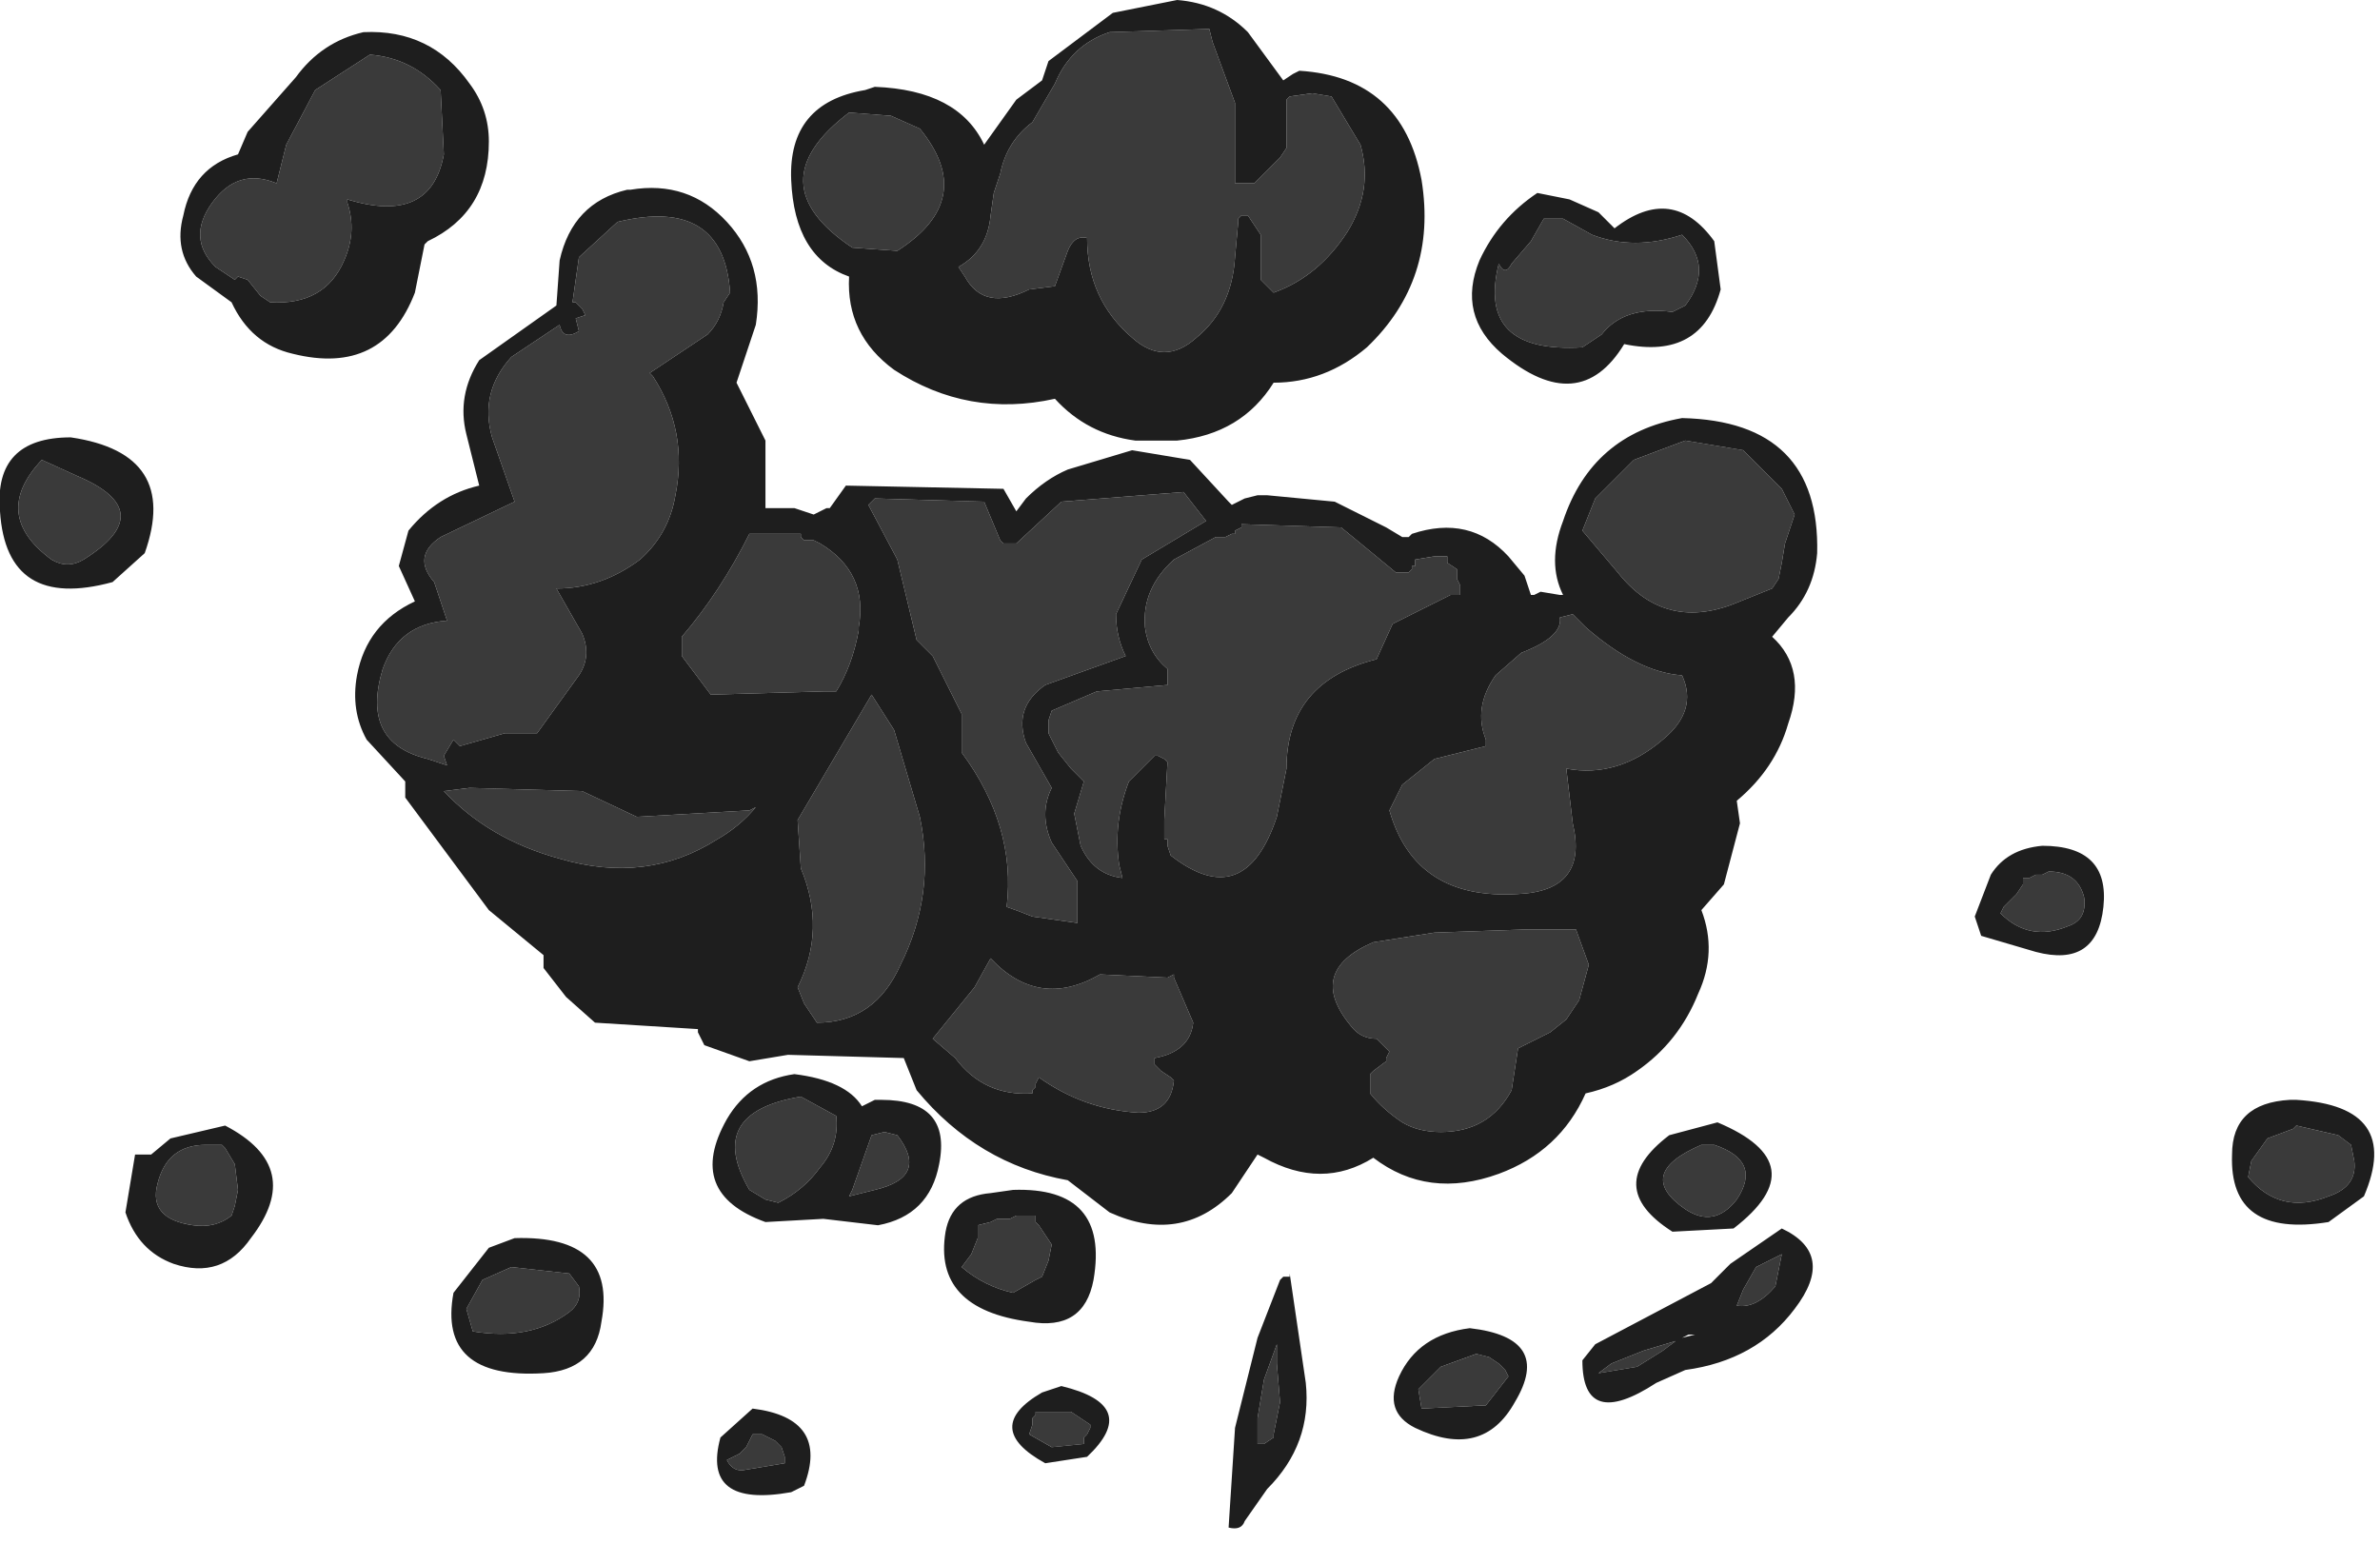 <?xml version="1.0" encoding="utf-8"?>
<svg version="1.1" id="Layer_1"
xmlns="http://www.w3.org/2000/svg"
xmlns:xlink="http://www.w3.org/1999/xlink"
width="37px" height="24px"
xml:space="preserve">
<g id="1082" transform="matrix(1, 0, 0, 1, 14.1, 28)">
<path style="fill:#3A3A3A;fill-opacity:1" d="M1.45,-25.3Q1.55 -25.8 1.95 -26.1L2.3 -26.7Q2.55 -27.3 3.15 -27.5L4.7 -27.55L4.75 -27.35L5.1 -26.4L5.1 -25.6L5.1 -25.15L5.4 -25.15L5.6 -25.35L5.8 -25.55L5.9 -25.7L5.9 -26.45L5.95 -26.5L6.3 -26.55L6.6 -26.5L7.05 -25.75Q7.25 -25.05 6.85 -24.4Q6.4 -23.7 5.7 -23.45L5.5 -23.65L5.5 -23.95L5.5 -24.35L5.3 -24.65L5.2 -24.65L5.15 -24.6L5.15 -24.55L5.1 -24Q5.05 -23.2 4.5 -22.75Q4 -22.3 3.5 -22.75Q2.8 -23.35 2.8 -24.3Q2.6 -24.35 2.5 -24.1L2.3 -23.55L1.9 -23.5Q1.2 -23.15 0.9 -23.7L0.8 -23.85Q1.25 -24.1 1.3 -24.65L1.35 -25L1.45 -25.3M12.1,-23.25L11.9 -23.15Q11.15 -23.25 10.8 -22.8L10.5 -22.6Q8.85 -22.5 9.2 -23.9Q9.3 -23.7 9.4 -23.9L9.7 -24.25L9.9 -24.6L10.2 -24.6L10.65 -24.35Q11.3 -24.1 12.05 -24.35Q12.55 -23.85 12.1 -23.25M10.5,-19.75L10.7 -20.25L11.3 -20.85L12.1 -21.15L13 -21L13.6 -20.4L13.8 -20L13.75 -19.85L13.65 -19.55L13.6 -19.25L13.55 -19L13.45 -18.85L12.95 -18.65Q11.8 -18.15 11.05 -19.1L10.5 -19.75M10.55,-18.25Q11.35 -17.55 12.05 -17.5Q12.3 -16.95 11.75 -16.5Q11.05 -15.9 10.25 -16.05L10.35 -15.2Q10.6 -14.15 9.5 -14.1Q7.9 -14 7.5 -15.4L7.7 -15.8L8.2 -16.2L9 -16.4L9 -16.5Q8.8 -17 9.15 -17.5L9.55 -17.85Q10.2 -18.1 10.15 -18.4L10.35 -18.45L10.55 -18.25M10.45,-12.45L10.25 -12.15L10 -11.95L9.5 -11.7L9.4 -11.05Q9.05 -10.4 8.3 -10.4Q7.95 -10.4 7.7 -10.55Q7.4 -10.75 7.2 -11L7.2 -11.1L7.2 -11.3L7.25 -11.35L7.45 -11.5L7.45 -11.55L7.5 -11.65L7.3 -11.85Q7.05 -11.85 6.9 -12.05Q6.2 -12.9 7.25 -13.35L8.2 -13.5L9.65 -13.55L10.4 -13.55L10.6 -13L10.45 -12.45M17.35,-14.25L17.35 -14.35L17.45 -14.35L17.55 -14.4L17.65 -14.4L17.75 -14.45Q18.2 -14.45 18.3 -14.05Q18.35 -13.7 18.05 -13.6Q17.45 -13.35 17 -13.8L17.05 -13.9L17.25 -14.1L17.35 -14.25M6.75,-19.8L7.6 -19.1L7.8 -19.1L7.85 -19.15L7.85 -19.2L7.9 -19.2L7.9 -19.3L8.2 -19.35L8.45 -19.35L8.4 -19.35L8.4 -19.25L8.55 -19.15L8.55 -19L8.6 -18.9L8.6 -18.85L8.6 -18.75L8.45 -18.75L7.55 -18.3L7.3 -17.75Q5.9 -17.4 5.9 -16.05L5.75 -15.3Q5.25 -13.8 4.1 -14.7L4.05 -14.85L4.05 -14.95L4 -14.95L4 -15.25L4.05 -16.15L4 -16.2L3.9 -16.25L3.85 -16.25L3.45 -15.85Q3.2 -15.2 3.3 -14.55L3.35 -14.35Q2.9 -14.4 2.7 -14.85L2.6 -15.35L2.75 -15.85L2.55 -16.05L2.35 -16.3L2.2 -16.6L2.2 -16.8L2.25 -16.95L2.95 -17.25L4.05 -17.35L4.05 -17.6Q3.75 -17.85 3.7 -18.25Q3.65 -18.85 4.15 -19.3L4.8 -19.65L4.95 -19.65L5.05 -19.7L5.1 -19.7L5.1 -19.75L5.2 -19.8L5.2 -19.85L6.75 -19.8M1.45,-19.6L1.5 -19.55L1.6 -19.55L1.7 -19.55L2.4 -20.2L4.3 -20.35L4.65 -19.9L3.65 -19.3L3.25 -18.45Q3.25 -18.1 3.4 -17.8L2.15 -17.35Q1.65 -17 1.85 -16.45L2.25 -15.75Q2.05 -15.35 2.25 -14.9L2.65 -14.3L2.65 -14.2L2.65 -13.9L2.65 -13.65L1.95 -13.75Q1.7 -13.85 1.55 -13.9Q1.7 -15.15 0.85 -16.3L0.85 -16.9L0.4 -17.8L0.15 -18.05L-0.15 -19.3L-0.6 -20.15L-0.5 -20.25L1.2 -20.2L1.45 -19.6M1.3,-13.1Q2.05 -12.3 3 -12.85L4.05 -12.8L4.15 -12.85L4.15 -12.8L4.45 -12.1Q4.4 -11.65 3.85 -11.55L3.85 -11.45L3.95 -11.35L4.1 -11.25L4.15 -11.2Q4.1 -10.7 3.6 -10.7Q2.75 -10.75 2.05 -11.25L2 -11.15L2 -11.1L1.95 -11.05L1.95 -11Q1.2 -10.95 0.75 -11.55L0.4 -11.85L1.05 -12.65L1.3 -13.1M5.75,-7.1L5.75 -6.8L5.8 -6.2L5.7 -5.7L5.7 -5.65L5.55 -5.55L5.45 -5.55L5.45 -5.95L5.55 -6.55L5.75 -7.1M8.3,-6.75L8.85 -6.95L9.05 -6.9L9.2 -6.8L9.3 -6.7L9.35 -6.6L9 -6.15L8 -6.1L7.95 -6.4L8.3 -6.75M2,-9L2.05 -8.95L2.25 -8.65L2.2 -8.4L2.1 -8.15L2 -8.1L1.65 -7.9Q1.2 -8 0.85 -8.3L1 -8.5L1.1 -8.75L1.1 -8.85L1.1 -8.95L1.3 -9L1.4 -9.05L1.6 -9.05L1.7 -9.1L2 -9.1L2 -9.05L2 -9M2.85,-5.85L2.85 -5.8L2.8 -5.7L2.75 -5.65L2.75 -5.55L2.25 -5.5L1.9 -5.7L1.95 -5.85L1.95 -5.95L2 -6L2 -6.05L2.1 -6.05L2.15 -6.05L2.55 -6.05L2.85 -5.85M12.55,-10.2Q13.3 -9.95 12.9 -9.35Q12.55 -8.9 12.1 -9.2Q11.3 -9.75 12.35 -10.2L12.55 -10.2M10.95,-6.8L11.45 -7L11.95 -7.15L11.75 -7L11.35 -6.75L10.75 -6.65L10.95 -6.8M13.6,-8.5L13.5 -8Q13.2 -7.65 12.9 -7.7L13 -7.95L13.2 -8.3L13.6 -8.5M20.9,-9.95L21.15 -10.3L21.55 -10.45L21.6 -10.5L22.25 -10.35L22.45 -10.2L22.5 -9.95Q22.55 -9.55 22.1 -9.4Q21.35 -9.1 20.85 -9.7L20.9 -9.95M-8.35,-27.15Q-7.7 -27.1 -7.25 -26.6L-7.2 -25.6Q-7.4 -24.5 -8.7 -24.9L-8.7 -24.85Q-8.55 -24.4 -8.75 -23.95Q-9.05 -23.25 -9.9 -23.3L-10.05 -23.4L-10.25 -23.65L-10.4 -23.7L-10.45 -23.65L-10.75 -23.85Q-11.2 -24.3 -10.8 -24.85Q-10.4 -25.4 -9.8 -25.15L-9.65 -25.75L-9.2 -26.6L-8.35 -27.15M-0.25,-26.2L0.2 -26Q1.1 -24.9 -0.15 -24.1L-0.85 -24.15Q-2.35 -25.15 -0.9 -26.25L-0.25 -26.2M-2.85,-23.3Q-2.9 -23 -3.1 -22.8L-4 -22.2L-3.95 -22.15Q-3.4 -21.3 -3.6 -20.3Q-3.7 -19.7 -4.15 -19.3Q-4.75 -18.85 -5.45 -18.85L-5.05 -18.15Q-4.9 -17.8 -5.1 -17.5L-5.75 -16.6L-6.25 -16.6L-6.95 -16.4L-7.05 -16.5L-7.2 -16.25L-7.15 -16.1L-7.45 -16.2Q-8.5 -16.45 -8.15 -17.6Q-7.9 -18.3 -7.15 -18.35L-7.35 -18.95Q-7.7 -19.35 -7.25 -19.65L-6.1 -20.2L-6.45 -21.2Q-6.65 -21.9 -6.15 -22.45L-5.4 -22.95Q-5.35 -22.7 -5.1 -22.85L-5.15 -23.05L-5 -23.1L-5.05 -23.2L-5.15 -23.3L-5.2 -23.3L-5.1 -24L-4.5 -24.55Q-2.85 -24.95 -2.75 -23.45L-2.85 -23.3M-1.45,-19.6L-1.35 -19.55Q-0.6 -19.1 -0.75 -18.25L-0.75 -18.2Q-0.85 -17.65 -1.1 -17.25L-1.3 -17.25L-3.05 -17.2L-3.5 -17.8L-3.5 -18.1Q-2.9 -18.8 -2.45 -19.7L-1.65 -19.7L-1.65 -19.65L-1.6 -19.6L-1.45 -19.6M-6.8,-15.75L-5.05 -15.7L-4.2 -15.3L-2.45 -15.4L-2.35 -15.45Q-2.6 -15.15 -2.95 -14.95Q-4.05 -14.25 -5.4 -14.65Q-6.5 -14.95 -7.2 -15.7L-6.8 -15.75M-0.2,-16.65L0.2 -15.3Q0.45 -14.1 -0.1 -13Q-0.5 -12.1 -1.4 -12.1L-1.6 -12.4L-1.7 -12.65Q-1.25 -13.55 -1.65 -14.5L-1.7 -15.25L-0.55 -17.2L-0.2 -16.65M-13.45,-20.85L-12.9 -20.6Q-11.6 -20.05 -12.8 -19.3Q-13.05 -19.15 -13.3 -19.3Q-14.25 -20 -13.45 -20.85M-10.6,-10.15L-10.45 -9.9L-10.4 -9.5L-10.45 -9.25L-10.5 -9.1Q-10.75 -8.9 -11.1 -8.95Q-11.8 -9.05 -11.65 -9.6Q-11.5 -10.2 -10.9 -10.2L-10.85 -10.2L-10.7 -10.2L-10.65 -10.2L-10.6 -10.15M-2,-9.3L-2.2 -9.35L-2.45 -9.5Q-3.15 -10.7 -1.65 -10.95L-1.1 -10.65Q-1.05 -10.2 -1.35 -9.85Q-1.6 -9.5 -2 -9.3M-0.35,-10.4L-0.15 -10.35Q0.35 -9.7 -0.5 -9.5L-0.9 -9.4L-0.85 -9.5L-0.55 -10.35L-0.35 -10.4M-5.1,-8Q-5.05 -7.75 -5.25 -7.6Q-5.85 -7.15 -6.75 -7.3L-6.85 -7.65L-6.6 -8.1L-6.15 -8.3L-5.25 -8.2L-5.1 -8M-2.25,-5.7L-2.05 -5.6L-2 -5.55L-1.95 -5.5L-1.9 -5.35L-1.9 -5.25L-2.5 -5.15Q-2.7 -5.1 -2.8 -5.3L-2.7 -5.35L-2.6 -5.4L-2.5 -5.5L-2.45 -5.6L-2.4 -5.7L-2.25 -5.7" />
<path style="fill:#1E1E1E;fill-opacity:1" d="M1.7,-26.45L2.1 -26.75L2.2 -27.05L3.2 -27.8L4.2 -28Q4.85 -27.95 5.3 -27.5L5.85 -26.75L6 -26.85L6.1 -26.9Q7.7 -26.8 8 -25.2Q8.25 -23.65 7.15 -22.6Q6.5 -22.05 5.7 -22.05Q5.2 -21.25 4.2 -21.15L3.55 -21.15Q2.8 -21.25 2.3 -21.8Q0.95 -21.5 -0.2 -22.25Q-0.95 -22.8 -0.9 -23.7Q-1.75 -24 -1.8 -25.2Q-1.85 -26.4 -0.65 -26.6L-0.5 -26.65Q0.8 -26.6 1.2 -25.75L1.7 -26.45M1.35,-25L1.3 -24.65Q1.25 -24.1 0.8 -23.85L0.9 -23.7Q1.2 -23.15 1.9 -23.5L2.3 -23.55L2.5 -24.1Q2.6 -24.35 2.8 -24.3Q2.8 -23.35 3.5 -22.75Q4 -22.3 4.5 -22.75Q5.05 -23.2 5.1 -24L5.15 -24.55L5.15 -24.6L5.2 -24.65L5.3 -24.65L5.5 -24.35L5.5 -23.95L5.5 -23.65L5.7 -23.45Q6.4 -23.7 6.85 -24.4Q7.25 -25.05 7.05 -25.75L6.6 -26.5L6.3 -26.55L5.95 -26.5L5.9 -26.45L5.9 -25.7L5.8 -25.55L5.6 -25.35L5.4 -25.15L5.1 -25.15L5.1 -25.6L5.1 -26.4L4.75 -27.35L4.7 -27.55L3.15 -27.5Q2.55 -27.3 2.3 -26.7L1.95 -26.1Q1.55 -25.8 1.45 -25.3L1.35 -25M10.3,-24.9L10.75 -24.7L11 -24.45Q11.9 -25.15 12.55 -24.25L12.65 -23.5Q12.35 -22.4 11.15 -22.65Q10.45 -21.5 9.25 -22.5Q8.55 -23.1 8.9 -23.95Q9.2 -24.6 9.8 -25L10.3 -24.9M12.05,-24.35Q11.3 -24.1 10.65 -24.35L10.2 -24.6L9.9 -24.6L9.7 -24.25L9.4 -23.9Q9.3 -23.7 9.2 -23.9Q8.85 -22.5 10.5 -22.6L10.8 -22.8Q11.15 -23.25 11.9 -23.15L12.1 -23.25Q12.55 -23.85 12.05 -24.35M10.2,-18.75Q9.95 -19.25 10.2 -19.9Q10.65 -21.25 12.05 -21.5Q14.2 -21.45 14.15 -19.4Q14.1 -18.8 13.7 -18.4L13.45 -18.1Q14 -17.6 13.7 -16.75Q13.5 -16.05 12.9 -15.55L12.95 -15.2L12.7 -14.25L12.35 -13.85Q12.6 -13.2 12.3 -12.55Q12 -11.8 11.35 -11.35Q11 -11.1 10.55 -11Q10.15 -10.1 9.2 -9.75Q8.1 -9.35 7.25 -10Q6.45 -9.5 5.55 -10L5.45 -10.05L5.05 -9.45Q4.25 -8.65 3.15 -9.15L2.5 -9.65Q1.1 -9.9 0.15 -11.05L-0.05 -11.55L-1.85 -11.6L-2.45 -11.5L-3.15 -11.75L-3.25 -11.95L-3.25 -12L-4.85 -12.1L-5.3 -12.5L-5.65 -12.95L-5.65 -13.05L-5.65 -13.15L-6.5 -13.85L-7.8 -15.6L-7.8 -15.85L-8.4 -16.5Q-8.65 -16.95 -8.55 -17.5Q-8.4 -18.3 -7.65 -18.65L-7.9 -19.2L-7.75 -19.75Q-7.3 -20.3 -6.65 -20.45L-6.85 -21.25Q-7 -21.85 -6.65 -22.4L-5.45 -23.25L-5.4 -23.95Q-5.2 -24.85 -4.35 -25.05L-4.3 -25.05Q-3.4 -25.2 -2.8 -24.55Q-2.2 -23.9 -2.35 -22.95L-2.65 -22.05L-2.55 -21.85L-2.2 -21.15L-2.2 -20.2L-2.2 -20.1L-1.75 -20.1L-1.45 -20L-1.25 -20.1L-1.2 -20.1L-0.95 -20.45L1.5 -20.4L1.7 -20.05L1.85 -20.25Q2.15 -20.55 2.5 -20.7L3.5 -21L4.4 -20.85L5 -20.2L5.05 -20.15L5.25 -20.25L5.45 -20.3L5.6 -20.3L6.65 -20.2L7.45 -19.8L7.7 -19.65L7.8 -19.65L7.85 -19.7Q8.75 -20 9.35 -19.35L9.6 -19.05L9.7 -18.75L9.75 -18.75L9.85 -18.8L10.15 -18.75L10.2 -18.75M11.05,-19.1Q11.8 -18.15 12.95 -18.65L13.45 -18.85L13.55 -19L13.6 -19.25L13.65 -19.55L13.75 -19.85L13.8 -20L13.6 -20.4L13 -21L12.1 -21.15L11.3 -20.85L10.7 -20.25L10.5 -19.75L11.05 -19.1M10.35,-18.45L10.15 -18.4Q10.2 -18.1 9.55 -17.85L9.15 -17.5Q8.8 -17 9 -16.5L9 -16.4L8.2 -16.2L7.7 -15.8L7.5 -15.4Q7.9 -14 9.5 -14.1Q10.6 -14.15 10.35 -15.2L10.25 -16.05Q11.05 -15.9 11.75 -16.5Q12.3 -16.95 12.05 -17.5Q11.35 -17.55 10.55 -18.25L10.35 -18.45M10.6,-13L10.4 -13.55L9.65 -13.55L8.2 -13.5L7.25 -13.35Q6.2 -12.9 6.9 -12.05Q7.05 -11.85 7.3 -11.85L7.5 -11.65L7.45 -11.55L7.45 -11.5L7.25 -11.35L7.2 -11.3L7.2 -11.1L7.2 -11Q7.4 -10.75 7.7 -10.55Q7.95 -10.4 8.3 -10.4Q9.05 -10.4 9.4 -11.05L9.5 -11.7L10 -11.95L10.25 -12.15L10.45 -12.45L10.6 -13M17.65,-14.85Q18.7 -14.85 18.6 -13.9Q18.5 -12.95 17.55 -13.2L16.7 -13.45L16.6 -13.75L16.85 -14.4Q17.1 -14.8 17.65 -14.85M17.25,-14.1L17.05 -13.9L17 -13.8Q17.45 -13.35 18.05 -13.6Q18.35 -13.7 18.3 -14.05Q18.2 -14.45 17.75 -14.45L17.65 -14.4L17.55 -14.4L17.45 -14.35L17.35 -14.35L17.35 -14.25L17.25 -14.1M5.2,-19.85L5.2 -19.8L5.1 -19.75L5.1 -19.7L5.05 -19.7L4.95 -19.65L4.8 -19.65L4.15 -19.3Q3.65 -18.85 3.7 -18.25Q3.75 -17.85 4.05 -17.6L4.05 -17.35L2.95 -17.25L2.25 -16.95L2.2 -16.8L2.2 -16.6L2.35 -16.3L2.55 -16.05L2.75 -15.85L2.6 -15.35L2.7 -14.85Q2.9 -14.4 3.35 -14.35L3.3 -14.55Q3.2 -15.2 3.45 -15.85L3.85 -16.25L3.9 -16.25L4 -16.2L4.05 -16.15L4 -15.25L4 -14.95L4.05 -14.95L4.05 -14.85L4.1 -14.7Q5.25 -13.8 5.75 -15.3L5.9 -16.05Q5.9 -17.4 7.3 -17.75L7.55 -18.3L8.45 -18.75L8.6 -18.75L8.6 -18.85L8.6 -18.9L8.55 -19L8.55 -19.15L8.4 -19.25L8.4 -19.35L8.45 -19.35L8.2 -19.35L7.9 -19.3L7.9 -19.2L7.85 -19.2L7.85 -19.15L7.8 -19.1L7.6 -19.1L6.75 -19.8L5.2 -19.85M1.2,-20.2L-0.5 -20.25L-0.6 -20.15L-0.15 -19.3L0.15 -18.05L0.4 -17.8L0.85 -16.9L0.85 -16.3Q1.7 -15.15 1.55 -13.9Q1.7 -13.85 1.95 -13.75L2.65 -13.65L2.65 -13.9L2.65 -14.2L2.65 -14.3L2.25 -14.9Q2.05 -15.35 2.25 -15.75L1.85 -16.45Q1.65 -17 2.15 -17.35L3.4 -17.8Q3.25 -18.1 3.25 -18.45L3.65 -19.3L4.65 -19.9L4.3 -20.35L2.4 -20.2L1.7 -19.55L1.6 -19.55L1.5 -19.55L1.45 -19.6L1.2 -20.2M1.05,-12.65L0.4 -11.85L0.75 -11.55Q1.2 -10.95 1.95 -11L1.95 -11.05L2 -11.1L2 -11.15L2.05 -11.25Q2.75 -10.75 3.6 -10.7Q4.1 -10.7 4.15 -11.2L4.1 -11.25L3.95 -11.35L3.85 -11.45L3.85 -11.55Q4.4 -11.65 4.45 -12.1L4.15 -12.8L4.15 -12.85L4.05 -12.8L3 -12.85Q2.05 -12.3 1.3 -13.1L1.05 -12.65M5.55,-6.55L5.45 -5.95L5.45 -5.55L5.55 -5.55L5.7 -5.65L5.7 -5.7L5.8 -6.2L5.75 -6.8L5.75 -7.1L5.55 -6.55M5.8,-8.1L5.85 -8.15L5.95 -8.15L5.95 -8.2L6.2 -6.5Q6.3 -5.55 5.6 -4.85L5.25 -4.35Q5.2 -4.2 5 -4.25L5.1 -5.8L5.45 -7.2L5.8 -8.1M8.75,-7.35Q10.05 -7.2 9.45 -6.2Q8.95 -5.3 7.9 -5.8Q7.4 -6.05 7.65 -6.6Q7.95 -7.25 8.75 -7.35M7.95,-6.4L8 -6.1L9 -6.15L9.35 -6.6L9.3 -6.7L9.2 -6.8L9.05 -6.9L8.85 -6.95L8.3 -6.75L7.95 -6.4M1.65,-9.5Q3.15 -9.55 2.9 -8.1Q2.75 -7.3 1.9 -7.45Q0.4 -7.65 0.6 -8.85Q0.7 -9.4 1.3 -9.45L1.65 -9.5M2,-9.05L2 -9.1L1.7 -9.1L1.6 -9.05L1.4 -9.05L1.3 -9L1.1 -8.95L1.1 -8.85L1.1 -8.75L1 -8.5L0.85 -8.3Q1.2 -8 1.65 -7.9L2 -8.1L2.1 -8.15L2.2 -8.4L2.25 -8.65L2.05 -8.95L2 -9L2 -9.05M2.4,-6.45Q3.65 -6.15 2.8 -5.35L2.15 -5.25Q1.15 -5.8 2.1 -6.35L2.4 -6.45M2.55,-6.05L2.15 -6.05L2.1 -6.05L2 -6.05L2 -6L1.95 -5.95L1.95 -5.85L1.9 -5.7L2.25 -5.5L2.75 -5.55L2.75 -5.65L2.8 -5.7L2.85 -5.8L2.85 -5.85L2.55 -6.05M12.35,-10.2Q11.3 -9.75 12.1 -9.2Q12.55 -8.9 12.9 -9.35Q13.3 -9.95 12.55 -10.2L12.35 -10.2M12.6,-10.55Q14.15 -9.9 12.85 -8.9L11.9 -8.85Q10.8 -9.55 11.85 -10.35L12.6 -10.55M10.7,-7.1L12.5 -8.05L12.8 -8.35L13.6 -8.9Q14.45 -8.5 13.8 -7.65Q13.2 -6.85 12.1 -6.7L11.65 -6.5Q10.5 -5.75 10.5 -6.85L10.7 -7.1M10.75,-6.65L11.35 -6.75L11.75 -7L11.95 -7.15L11.45 -7L10.95 -6.8L10.75 -6.65M12.15,-7.25L12.05 -7.2L12.25 -7.25L12.15 -7.25M13.2,-8.3L13 -7.95L12.9 -7.7Q13.2 -7.65 13.5 -8L13.6 -8.5L13.2 -8.3M20.85,-9.7Q21.35 -9.1 22.1 -9.4Q22.55 -9.55 22.5 -9.95L22.45 -10.2L22.25 -10.35L21.6 -10.5L21.55 -10.45L21.15 -10.3L20.9 -9.95L20.85 -9.7M21.6,-10.9Q23.25 -10.8 22.65 -9.4L22.1 -9Q20.55 -8.75 20.6 -10.05Q20.6 -10.85 21.5 -10.9L21.6 -10.9M-10.25,-25.95L-9.5 -26.8Q-9.1 -27.35 -8.45 -27.5Q-7.4 -27.55 -6.8 -26.7Q-6.5 -26.3 -6.5 -25.8Q-6.5 -24.7 -7.45 -24.25L-7.5 -24.2L-7.65 -23.45Q-8.15 -22.15 -9.55 -22.5Q-10.2 -22.65 -10.5 -23.3L-11.05 -23.7Q-11.4 -24.1 -11.25 -24.65Q-11.1 -25.4 -10.4 -25.6L-10.25 -25.95M-9.2,-26.6L-9.65 -25.75L-9.8 -25.15Q-10.4 -25.4 -10.8 -24.85Q-11.2 -24.3 -10.75 -23.85L-10.45 -23.65L-10.4 -23.7L-10.25 -23.65L-10.05 -23.4L-9.9 -23.3Q-9.05 -23.25 -8.75 -23.95Q-8.55 -24.4 -8.7 -24.85L-8.7 -24.9Q-7.4 -24.5 -7.2 -25.6L-7.25 -26.6Q-7.7 -27.1 -8.35 -27.15L-9.2 -26.6M-0.9,-26.25Q-2.35 -25.15 -0.85 -24.15L-0.15 -24.1Q1.1 -24.9 0.2 -26L-0.25 -26.2L-0.9 -26.25M-2.75,-23.45Q-2.85 -24.95 -4.5 -24.55L-5.1 -24L-5.2 -23.3L-5.15 -23.3L-5.05 -23.2L-5 -23.1L-5.15 -23.05L-5.1 -22.85Q-5.35 -22.7 -5.4 -22.95L-6.15 -22.45Q-6.65 -21.9 -6.45 -21.2L-6.1 -20.2L-7.25 -19.65Q-7.7 -19.35 -7.35 -18.95L-7.15 -18.35Q-7.9 -18.3 -8.15 -17.6Q-8.5 -16.45 -7.45 -16.2L-7.15 -16.1L-7.2 -16.25L-7.05 -16.5L-6.95 -16.4L-6.25 -16.6L-5.75 -16.6L-5.1 -17.5Q-4.9 -17.8 -5.05 -18.15L-5.45 -18.85Q-4.75 -18.85 -4.15 -19.3Q-3.7 -19.7 -3.6 -20.3Q-3.4 -21.3 -3.95 -22.15L-4 -22.2L-3.1 -22.8Q-2.9 -23 -2.85 -23.3L-2.75 -23.45M-1.6,-19.6L-1.65 -19.65L-1.65 -19.7L-2.45 -19.7Q-2.9 -18.8 -3.5 -18.1L-3.5 -17.8L-3.05 -17.2L-1.3 -17.25L-1.1 -17.25Q-0.85 -17.65 -0.75 -18.2L-0.75 -18.25Q-0.6 -19.1 -1.35 -19.55L-1.45 -19.6L-1.6 -19.6M-7.2,-15.7Q-6.5 -14.95 -5.4 -14.65Q-4.05 -14.25 -2.95 -14.95Q-2.6 -15.15 -2.35 -15.45L-2.45 -15.4L-4.2 -15.3L-5.05 -15.7L-6.8 -15.75L-7.2 -15.7M-0.55,-17.2L-1.7 -15.25L-1.65 -14.5Q-1.25 -13.55 -1.7 -12.65L-1.6 -12.4L-1.4 -12.1Q-0.5 -12.1 -0.1 -13Q0.45 -14.1 0.2 -15.3L-0.2 -16.65L-0.55 -17.2M-13,-21.2Q-11.3 -20.95 -11.85 -19.4L-12.35 -18.95Q-14 -18.5 -14.1 -20.05Q-14.2 -21.2 -13 -21.2M-13.3,-19.3Q-13.05 -19.15 -12.8 -19.3Q-11.6 -20.05 -12.9 -20.6L-13.45 -20.85Q-14.25 -20 -13.3 -19.3M-11.9,-10.05L-11.85 -10.05L-11.75 -10.05L-11.45 -10.3L-10.6 -10.5Q-9.35 -9.85 -10.2 -8.75Q-10.65 -8.1 -11.4 -8.35Q-11.95 -8.55 -12.15 -9.15L-12 -10.05L-11.9 -10.05M-10.65,-10.2L-10.7 -10.2L-10.85 -10.2L-10.9 -10.2Q-11.5 -10.2 -11.65 -9.6Q-11.8 -9.05 -11.1 -8.95Q-10.75 -8.9 -10.5 -9.1L-10.45 -9.25L-10.4 -9.5L-10.45 -9.9L-10.6 -10.15L-10.65 -10.2M-0.4,-10.9Q0.7 -10.9 0.5 -9.9Q0.35 -9.1 -0.45 -8.95L-1.3 -9.05L-2.2 -9Q-3.45 -9.45 -2.8 -10.6Q-2.45 -11.2 -1.75 -11.3Q-0.95 -11.2 -0.7 -10.8L-0.5 -10.9L-0.4 -10.9M-1.35,-9.85Q-1.05 -10.2 -1.1 -10.65L-1.65 -10.95Q-3.15 -10.7 -2.45 -9.5L-2.2 -9.35L-2 -9.3Q-1.6 -9.5 -1.35 -9.85M-0.55,-10.35L-0.85 -9.5L-0.9 -9.4L-0.5 -9.5Q0.35 -9.7 -0.15 -10.35L-0.35 -10.4L-0.55 -10.35M-5.25,-8.2L-6.15 -8.3L-6.6 -8.1L-6.85 -7.65L-6.75 -7.3Q-5.85 -7.15 -5.25 -7.6Q-5.05 -7.75 -5.1 -8L-5.25 -8.2M-6.5,-8.6L-6.1 -8.75Q-4.5 -8.8 -4.75 -7.45Q-4.85 -6.7 -5.65 -6.65Q-7.3 -6.55 -7.05 -7.9L-6.5 -8.6M-2.4,-5.7L-2.45 -5.6L-2.5 -5.5L-2.6 -5.4L-2.7 -5.35L-2.8 -5.3Q-2.7 -5.1 -2.5 -5.15L-1.9 -5.25L-1.9 -5.35L-1.95 -5.5L-2 -5.55L-2.05 -5.6L-2.25 -5.7L-2.4 -5.7M-1.8,-4.8Q-3.2 -4.55 -2.9 -5.65L-2.4 -6.1Q-1.2 -5.95 -1.6 -4.9L-1.8 -4.8" />
</g>
</svg>
